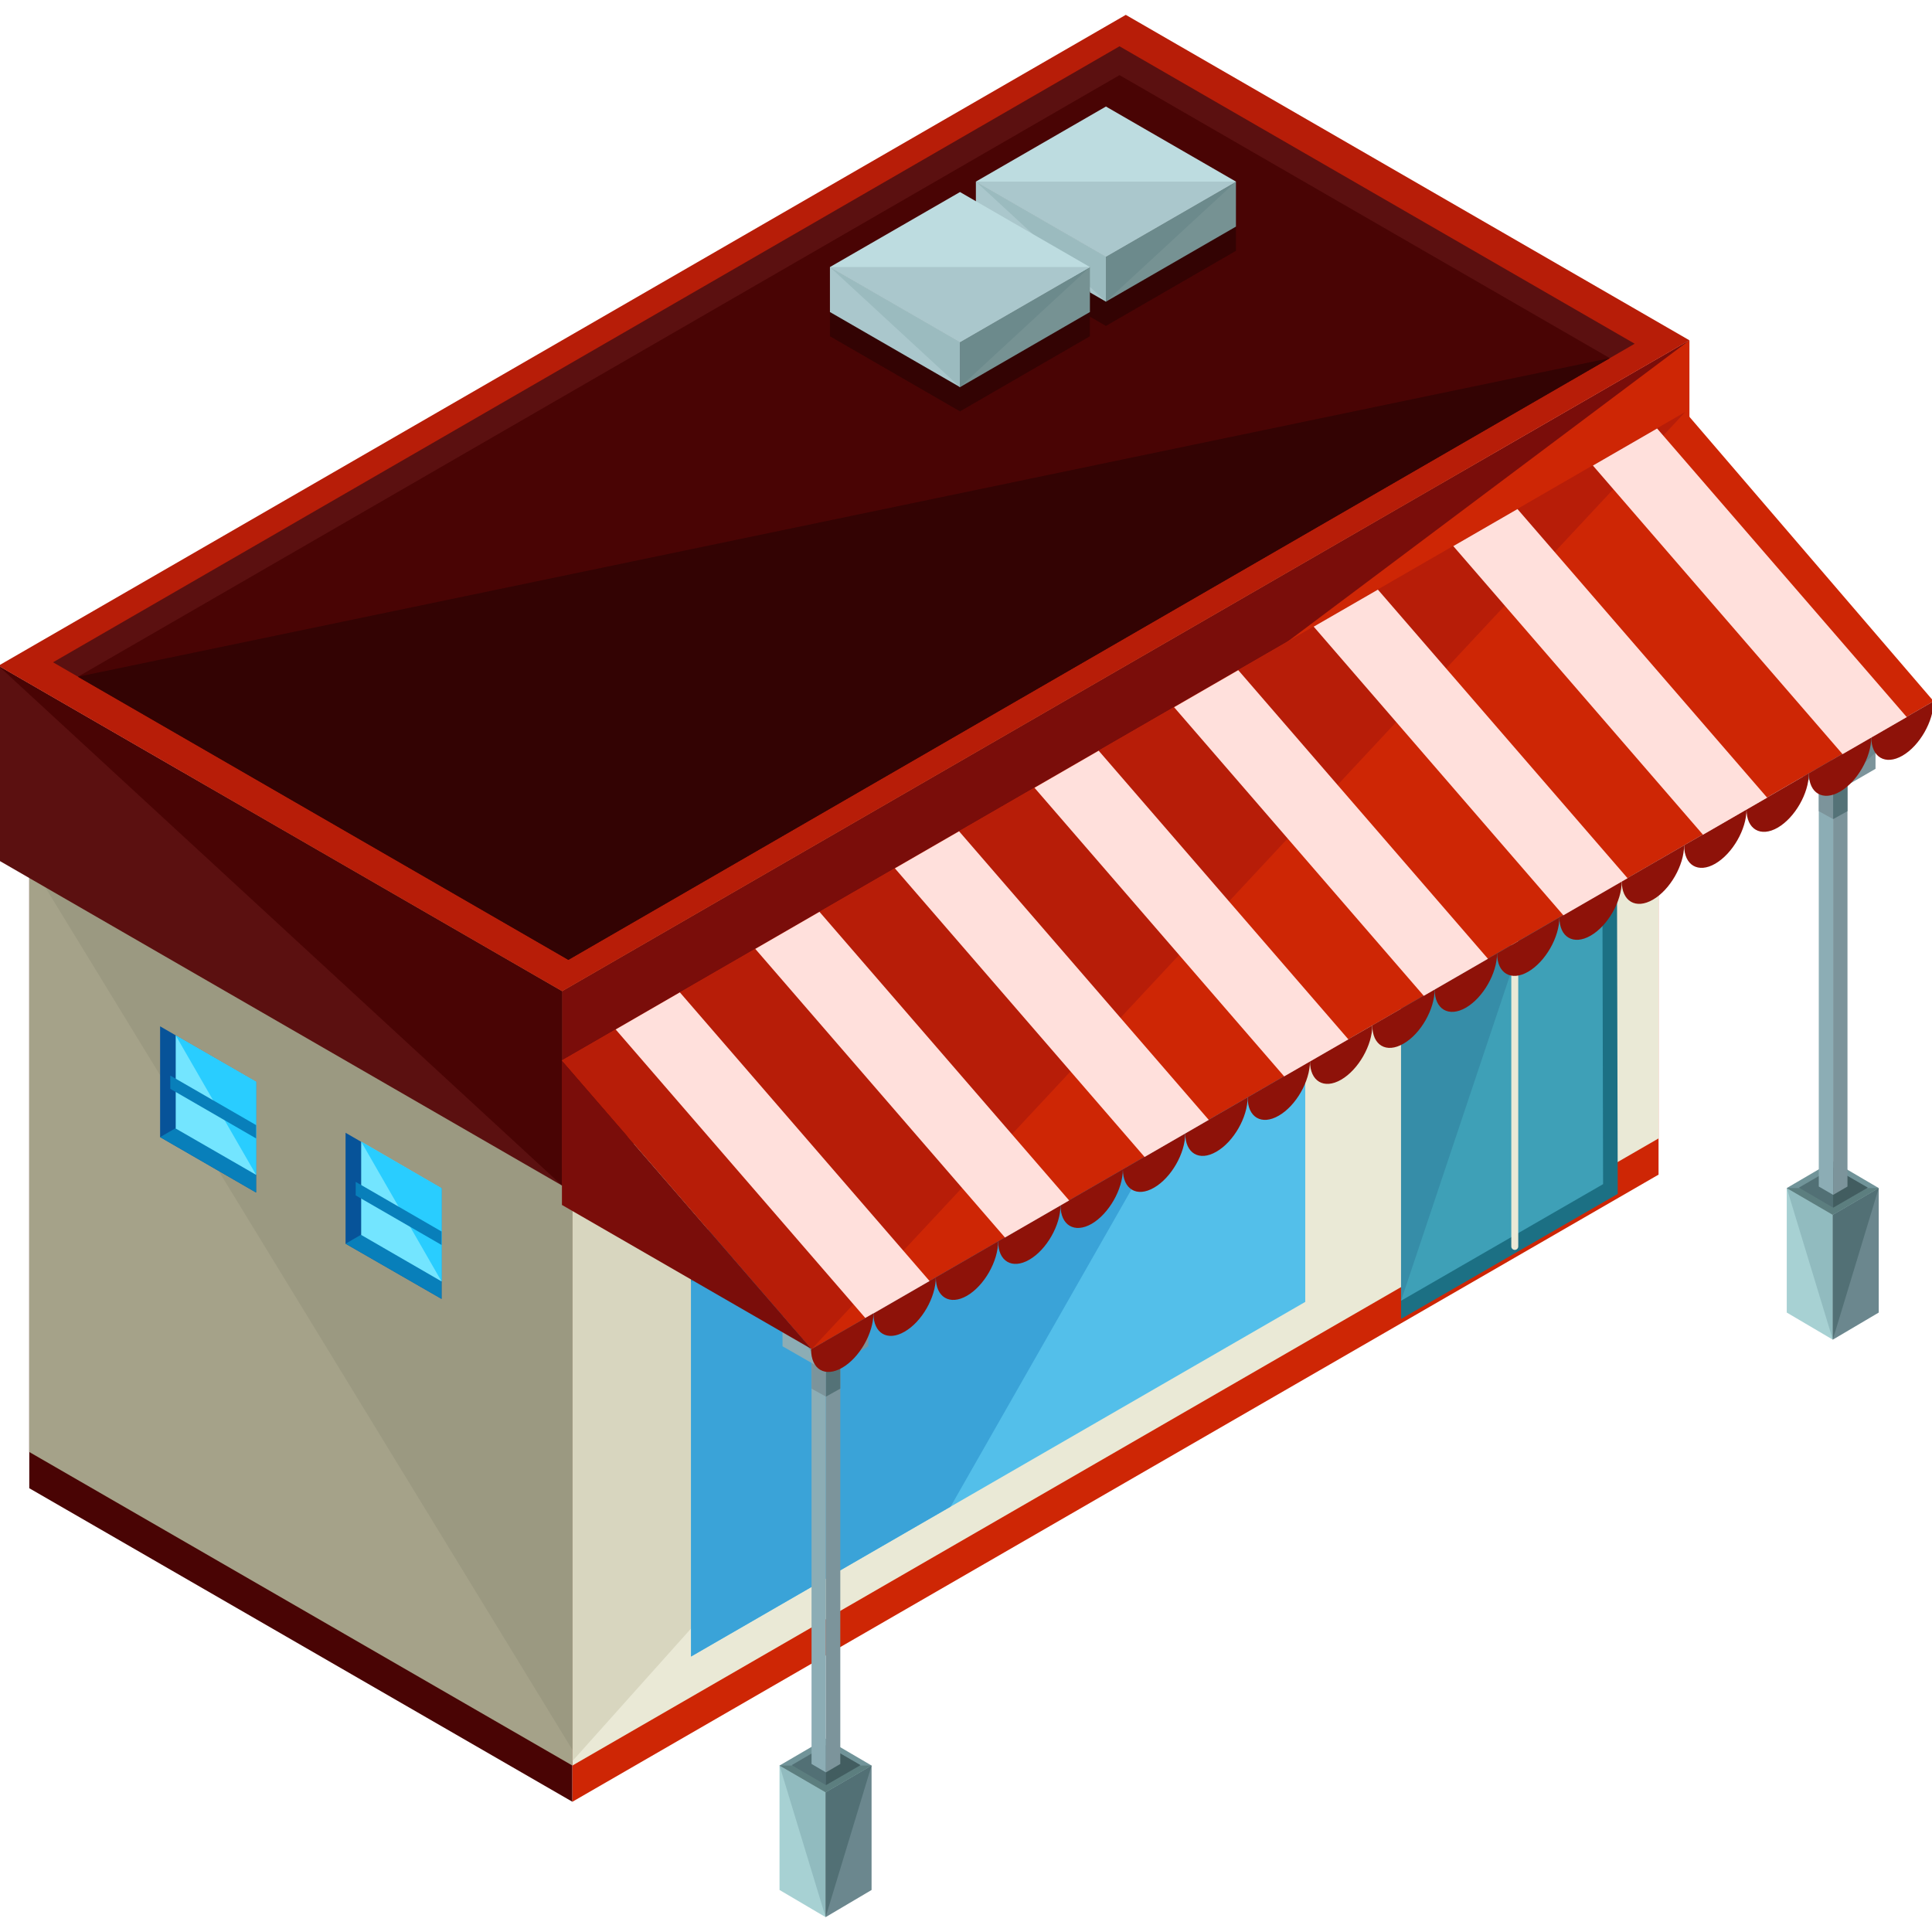 <?xml version="1.0" encoding="utf-8"?>
<!-- Generator: Adobe Illustrator 16.0.0, SVG Export Plug-In . SVG Version: 6.00 Build 0)  -->
<!DOCTYPE svg PUBLIC "-//W3C//DTD SVG 1.1//EN" "http://www.w3.org/Graphics/SVG/1.1/DTD/svg11.dtd">
<svg version="1.1" id="Layer_1" xmlns="http://www.w3.org/2000/svg" xmlns:xlink="http://www.w3.org/1999/xlink" x="0px" y="0px"
	 width="130px" height="130px" viewBox="0 0 130 130" enable-background="new 0 0 130 130" xml:space="preserve">
<g>
	<g>
		<g>
			<polygon fill="#490404" points="1.969,57.941 1.969,100.139 38.515,121.236 38.515,79.039 			"/>
			<polygon fill="#CE2605" points="38.515,79.039 38.515,121.236 111.6,79.039 111.6,36.84 			"/>
			<polygon fill="#EAE9D6" points="38.515,76.602 38.515,118.799 111.6,76.602 111.6,34.402 			"/>
			<polyline fill="#D8D6BF" points="111.6,36.84 38.515,79.039 38.515,118.5 			"/>
			<polygon fill="#A5A289" points="1.969,55.503 1.969,97.701 38.515,118.799 38.515,76.602 			"/>
			<polyline fill="#9B9981" points="38.515,117.74 38.515,79.039 1.969,57.941 			"/>
			<g>
				<polygon fill="#53BFEA" points="87.827,87.602 63.963,101.379 46.498,111.464 46.498,83.392 87.827,59.529 				"/>
				<polyline fill="#3AA3D8" points="63.963,101.379 46.498,111.464 46.498,83.392 87.827,59.529 				"/>
				<polygon fill="#2F93BA" points="46.498,86.252 63.963,76.17 87.827,62.391 87.827,59.529 46.498,83.392 				"/>
			</g>
			<polygon fill="#E3E5C1" points="75.059,15.744 1.969,57.941 38.515,79.039 111.6,36.84 			"/>
			<polygon fill="#CDD1A6" points="74.653,17.779 5.512,57.717 38.921,77.002 108.051,37.063 			"/>
			<polygon fill="#BABC91" points="7.13,58.65 38.921,77.002 106.436,37.996 74.653,19.65 			"/>
			<polyline fill="#B5B586" points="7.13,58.65 38.921,77.002 106.436,37.996 			"/>
			<g>
				<polygon fill="#1C7084" points="108.774,46.547 108.854,80.336 94.275,88.747 94.275,55.095 				"/>
				<polygon fill="#3EA0B7" points="107.869,79.678 94.275,87.523 94.275,55.095 107.793,47.122 				"/>
				<polyline fill="#368DA8" points="94.275,87.523 94.275,55.095 107.793,47.122 				"/>
			</g>
		</g>
		<g>
			<polygon fill="#CE2605" points="37.822,66.697 37.822,79.775 113.678,35.979 113.678,22.898 			"/>
			<polyline fill="#7A0D0A" points="113.678,22.898 37.822,66.697 37.822,79.775 			"/>
			<polygon fill="#5B1010" points="-0.109,44.799 -0.109,57.879 37.822,79.775 37.822,66.697 			"/>
			<polyline fill="#490404" points="37.822,79.775 37.822,66.697 -0.109,44.799 			"/>
			<polygon fill="#B71D08" points="75.752,1 -0.109,44.799 37.822,66.697 113.678,22.898 			"/>
			<polygon fill="#5B1010" points="75.33,3.115 3.568,44.564 38.244,64.582 109.995,23.129 			"/>
			<polygon fill="#490404" points="5.247,45.535 38.244,64.582 108.318,24.097 75.33,5.056 			"/>
			<polyline fill="#330303" points="5.247,45.535 38.244,64.582 108.318,24.097 			"/>
		</g>
		<g>
			<path fill="#EAE9D6" d="M92.844,61.382c-0.08,0-0.158-0.041-0.201-0.116c-0.066-0.111-0.029-0.256,0.082-0.321l18.164-10.712
				c0.11-0.066,0.256-0.029,0.321,0.084c0.066,0.111,0.029,0.256-0.083,0.322L92.963,61.35
				C92.926,61.371,92.885,61.382,92.844,61.382z"/>
		</g>
		<g>
			<path fill="#EAE9D6" d="M101.926,84.104c-0.13,0-0.234-0.105-0.234-0.234V55.791c0-0.129,0.104-0.234,0.234-0.234
				s0.234,0.105,0.234,0.234v28.078C102.16,83.998,102.056,84.104,101.926,84.104z"/>
		</g>
		<g>
			<polygon fill="#330303" points="74.416,8.799 65.665,13.847 65.665,16.877 74.416,21.93 83.164,16.877 83.164,13.847 			"/>
			<g>
				<g>
					<polygon fill="#AAC7CC" points="65.665,12.219 65.665,15.248 74.416,20.297 74.416,17.268 					"/>
					<polyline fill="#9BBBBF" points="74.416,20.297 74.416,17.268 65.665,12.219 					"/>
					<polygon fill="#769293" points="83.164,12.219 83.164,15.248 74.416,20.297 74.416,17.268 					"/>
					<polyline fill="#6C8A8C" points="74.416,20.297 74.416,17.268 83.164,12.219 					"/>
					<polygon fill="#BDDCE0" points="74.416,7.168 65.665,12.219 74.416,17.268 83.164,12.219 					"/>
					<polyline fill="#AAC7CC" points="65.665,12.219 74.416,17.268 83.164,12.219 					"/>
				</g>
			</g>
			<polygon fill="#330303" points="64.596,14.549 55.845,19.6 55.845,22.627 64.596,27.68 73.338,22.627 73.338,19.6 			"/>
			<g>
				<g>
					<polygon fill="#AAC7CC" points="55.845,17.969 55.845,20.996 64.596,26.049 64.596,23.018 					"/>
					<polyline fill="#9BBBBF" points="64.596,26.049 64.596,23.018 55.845,17.969 					"/>
					<polygon fill="#769293" points="73.338,17.969 73.338,20.996 64.596,26.049 64.596,23.018 					"/>
					<polyline fill="#6C8A8C" points="64.596,26.049 64.596,23.018 73.338,17.969 					"/>
					<polygon fill="#BDDCE0" points="64.596,12.922 55.845,17.969 64.596,23.018 73.338,17.969 					"/>
					<polyline fill="#AAC7CC" points="55.845,17.969 64.596,23.018 73.338,17.969 					"/>
				</g>
			</g>
		</g>
	</g>
	<g>
		<g>
			<g>
				<polygon fill="#A7D1D3" points="52.453,118.799 55.554,120.6 55.554,129 52.453,127.173 				"/>
				<polyline fill="#91BBBF" points="52.453,118.799 55.554,120.6 55.554,129 				"/>
				<polygon fill="#6B878E" points="58.646,118.799 55.554,120.6 55.554,129 58.646,127.173 				"/>
				<polyline fill="#527075" points="58.646,118.799 55.554,120.6 55.554,129 				"/>
				<polygon fill="#719499" points="55.554,116.988 58.646,118.799 55.554,120.6 52.453,118.799 				"/>
				<polyline fill="#5C7E7F" points="58.646,118.799 55.554,120.6 52.453,118.799 				"/>
			</g>
			<g>
				<g>
					<polygon fill="#527075" points="55.575,120.115 53.271,118.773 55.575,117.428 57.896,118.773 					"/>
					<polyline fill="#425D60" points="55.575,117.428 57.896,118.773 55.575,120.115 					"/>
					<g>
						<polygon fill="#8CADB5" points="54.607,91.583 55.575,92.174 55.575,119.26 54.607,118.693 						"/>
						<polygon fill="#7C949B" points="56.542,91.583 55.575,92.174 55.575,119.26 56.542,118.693 						"/>
						<polygon fill="#7C949B" points="54.607,91.583 54.607,93.438 55.575,93.976 55.575,92.898 55.575,92.898 55.575,92.174 						
							"/>
						<polygon fill="#547277" points="55.575,92.898 55.575,92.898 55.575,93.976 56.542,93.438 56.542,91.583 55.575,92.174 						
							"/>
					</g>
				</g>
				<g>
					<g>
						<polyline fill="#444738" points="52.655,89.48 52.655,88.359 55.554,90.044 						"/>
						<path fill="#A2CE02" d="M55.554,90.044"/>
					</g>
					<g>
						<polygon fill="#8CADB5" points="52.655,88.359 52.655,89.48 52.655,90.589 55.554,92.251 55.554,91.197 55.554,91.197 
							55.554,90.044 						"/>
						<polyline fill="#779AA0" points="55.554,92.251 55.554,91.197 55.554,91.197 55.554,90.044 52.655,88.359 						"/>
						<path fill="#C49427" d="M55.554,91.197"/>
						<polygon fill="#7C949B" points="55.554,90.044 55.554,91.197 55.554,91.197 55.554,92.251 58.425,90.589 58.425,89.48 
							58.425,88.359 						"/>
						<polyline fill="#6B878E" points="58.425,89.48 58.425,88.359 55.554,90.044 55.554,91.197 55.554,91.197 55.554,92.251 						
							"/>
					</g>
					<g>
						<path fill="#C49427" d="M55.554,92.251"/>
					</g>
					<polygon fill="#9EC6CC" points="52.655,88.359 55.554,90.044 56.689,89.357 58.425,88.359 55.554,86.699 					"/>
				</g>
			</g>
		</g>
		<g>
			<g>
				<polygon fill="#A7D1D3" points="120.227,79.942 123.325,81.744 123.325,90.143 120.227,88.319 				"/>
				<polyline fill="#91BBBF" points="120.227,79.942 123.325,81.744 123.325,90.143 				"/>
				<polygon fill="#6B878E" points="126.416,79.942 123.325,81.744 123.325,90.143 126.416,88.319 				"/>
				<polyline fill="#527075" points="126.416,79.942 123.325,81.744 123.325,90.143 				"/>
				<polygon fill="#719499" points="123.325,78.129 126.416,79.942 123.325,81.744 120.227,79.942 				"/>
				<polyline fill="#5C7E7F" points="126.416,79.942 123.325,81.744 120.227,79.942 				"/>
			</g>
			<g>
				<g>
					<polygon fill="#527075" points="123.348,81.26 121.045,79.914 123.348,78.572 125.672,79.914 					"/>
					<polyline fill="#425D60" points="123.348,78.572 125.672,79.914 123.348,81.26 					"/>
					<g>
						<polygon fill="#8CADB5" points="122.382,52.729 123.348,53.316 123.348,80.4 122.382,79.838 						"/>
						<polygon fill="#7C949B" points="124.313,52.729 123.348,53.316 123.348,80.4 124.313,79.838 						"/>
						<polygon fill="#7C949B" points="122.382,52.729 122.382,54.582 123.348,55.117 123.348,54.046 123.348,54.046 123.348,53.316 
													"/>
						<polygon fill="#547277" points="123.348,54.046 123.348,54.046 123.348,55.117 124.313,54.582 124.313,52.729 123.348,53.316 
													"/>
					</g>
				</g>
				<g>
					<g>
						<polyline fill="#444738" points="120.431,50.626 120.431,49.506 123.325,51.187 						"/>
						<path fill="#A2CE02" d="M123.325,51.187"/>
					</g>
					<g>
						<polygon fill="#8CADB5" points="120.431,49.506 120.431,50.626 120.431,51.732 123.325,53.395 123.325,52.338 123.325,52.338 
							123.325,51.187 						"/>
						<polyline fill="#779AA0" points="123.325,53.395 123.325,52.338 123.325,52.338 123.325,51.187 120.431,49.506 						"/>
						<path fill="#C49427" d="M123.325,52.338"/>
						<polygon fill="#7C949B" points="123.325,51.187 123.325,52.338 123.325,52.338 123.325,53.395 126.2,51.732 126.2,50.626 
							126.2,49.506 						"/>
						<polyline fill="#6B878E" points="126.2,50.626 126.2,49.506 123.325,51.187 123.325,52.338 123.325,52.338 123.325,53.395 
													"/>
					</g>
					<g>
						<path fill="#C49427" d="M123.325,53.395"/>
					</g>
					<polygon fill="#9EC6CC" points="120.431,49.506 123.325,51.187 124.462,50.5 126.2,49.506 123.325,47.842 					"/>
				</g>
			</g>
		</g>
		<g>
			<polygon fill="#CE2605" points="113.398,27.721 130.109,47.186 54.613,90.777 37.812,71.355 			"/>
			<g>
				<polyline fill="#B71D08" points="54.613,90.777 37.812,71.355 113.398,27.721 				"/>
				<g>
					<g>
						<path fill="#8E1209" d="M130.109,47.186c0,1.348-0.943,2.996-2.097,3.662c-1.158,0.666-2.098,0.105-2.098-1.242
							L130.109,47.186z"/>
						<path fill="#8E1209" d="M125.915,49.605c0,1.348-0.945,2.994-2.103,3.662c-1.151,0.666-2.098,0.111-2.098-1.234
							L125.915,49.605z"/>
						<path fill="#8E1209" d="M121.715,52.033c0,1.35-0.946,2.99-2.096,3.658c-1.154,0.666-2.1,0.112-2.1-1.23L121.715,52.033z"/>
						<path fill="#8E1209" d="M117.52,54.461c0,1.343-0.945,2.98-2.103,3.654c-1.151,0.666-2.097,0.108-2.097-1.238L117.52,54.461z"
							/>
						<path fill="#8E1209" d="M113.32,56.877c0,1.347-0.946,2.993-2.098,3.659c-1.151,0.667-2.098,0.114-2.098-1.235L113.32,56.877z
							"/>
						<path fill="#8E1209" d="M109.125,59.301c0,1.35-0.94,2.996-2.098,3.66c-1.156,0.66-2.1,0.103-2.1-1.236L109.125,59.301z"/>
						<path fill="#8E1209" d="M104.928,61.725c0,1.348-0.943,2.988-2.1,3.66c-1.15,0.668-2.094,0.105-2.094-1.234L104.928,61.725z"
							/>
						<path fill="#8E1209" d="M100.734,64.15c0,1.346-0.947,2.991-2.1,3.657c-1.154,0.663-2.1,0.109-2.1-1.236L100.734,64.15z"/>
						<path fill="#8E1209" d="M96.535,66.571c0,1.346-0.941,2.996-2.098,3.655c-1.156,0.673-2.098,0.108-2.098-1.236L96.535,66.571z
							"/>
					</g>
					<g>
						<path fill="#8E1209" d="M92.34,68.996c0,1.344-0.945,2.989-2.1,3.655c-1.152,0.666-2.094,0.11-2.094-1.243L92.34,68.996z"/>
						<path fill="#8E1209" d="M88.146,71.408c0,1.354-0.947,3-2.098,3.661c-1.158,0.673-2.098,0.116-2.098-1.235L88.146,71.408z"/>
						<path fill="#8E1209" d="M83.951,73.834c0,1.352-0.946,2.998-2.104,3.662c-1.151,0.67-2.095,0.112-2.095-1.236L83.951,73.834z"
							/>
						<path fill="#8E1209" d="M79.753,76.26c0,1.349-0.945,2.992-2.1,3.656c-1.154,0.672-2.098,0.111-2.098-1.236L79.753,76.26z"/>
						<path fill="#8E1209" d="M75.556,78.68c0,1.348-0.946,2.994-2.098,3.667c-1.157,0.664-2.098,0.104-2.098-1.245L75.556,78.68z"
							/>
						<path fill="#8E1209" d="M71.36,81.102c0,1.349-0.945,2.996-2.099,3.66c-1.156,0.67-2.1,0.11-2.1-1.236L71.36,81.102z"/>
						<path fill="#8E1209" d="M67.162,83.525c0,1.35-0.941,2.996-2.099,3.666c-1.151,0.66-2.095,0.104-2.095-1.242L67.162,83.525z"
							/>
						<path fill="#8E1209" d="M62.969,85.949c0,1.346-0.945,2.996-2.101,3.656c-1.151,0.672-2.097,0.113-2.097-1.23L62.969,85.949z"
							/>
						<polygon fill="#FFE0DC" points="58.229,88.689 62.547,86.197 45.747,66.775 41.428,69.27 						"/>
						<polygon fill="#FFE0DC" points="67.622,83.27 71.941,80.776 55.141,61.355 50.822,63.849 						"/>
						<polygon fill="#FFE0DC" points="77.016,77.85 81.334,75.355 64.534,55.935 60.215,58.428 						"/>
						<polygon fill="#FFE0DC" points="86.409,72.428 90.729,69.936 73.928,50.514 69.609,53.008 						"/>
						<polygon fill="#FFE0DC" points="95.803,67.008 100.121,64.515 83.32,45.094 79.002,47.587 						"/>
						<polygon fill="#FFE0DC" points="105.196,61.588 109.516,59.094 92.715,39.674 88.396,42.166 						"/>
						<polygon fill="#FFE0DC" points="114.59,56.167 118.908,53.674 102.107,34.253 97.789,36.746 						"/>
						<polygon fill="#FFE0DC" points="123.982,50.746 128.302,48.253 111.502,28.832 107.183,31.326 						"/>
						<path fill="#8E1209" d="M58.771,88.375c0,1.344-0.945,2.988-2.098,3.656c-1.158,0.67-2.098,0.115-2.098-1.238L58.771,88.375z"
							/>
					</g>
				</g>
				<polygon fill="#7A0D0A" points="54.613,90.777 37.812,81.078 37.812,71.38 				"/>
			</g>
		</g>
	</g>
	<g>
		<g>
			<g>
				<g>
					<g>
						<polygon fill="#075399" points="10.773,69.059 17.232,72.789 17.232,80.243 10.773,76.514 						"/>
						<polyline fill="#087FBA" points="17.232,72.789 17.232,80.243 10.773,76.514 						"/>
						<polygon fill="#73E5FF" points="11.824,75.936 17.232,79.053 17.232,72.789 11.824,69.672 						"/>
						<polyline fill="#29CDFF" points="17.232,79.053 17.232,72.789 11.824,69.672 						"/>
						<polygon fill="#087FBA" points="11.459,72.373 11.459,73.266 17.232,76.602 17.232,75.704 						"/>
					</g>
				</g>
			</g>
		</g>
		<g>
			<g>
				<g>
					<g>
						<polygon fill="#075399" points="23.252,76.222 29.711,79.951 29.711,87.4 23.252,83.686 						"/>
						<polyline fill="#087FBA" points="29.711,79.951 29.711,87.4 23.252,83.686 						"/>
						<polygon fill="#73E5FF" points="24.303,83.096 29.711,86.223 29.711,79.951 24.303,76.818 						"/>
						<polyline fill="#29CDFF" points="29.711,86.223 29.711,79.951 24.303,76.818 						"/>
						<polygon fill="#087FBA" points="23.935,79.525 23.935,80.436 29.711,83.771 29.711,82.865 						"/>
					</g>
				</g>
			</g>
		</g>
	</g>
</g>
</svg>
